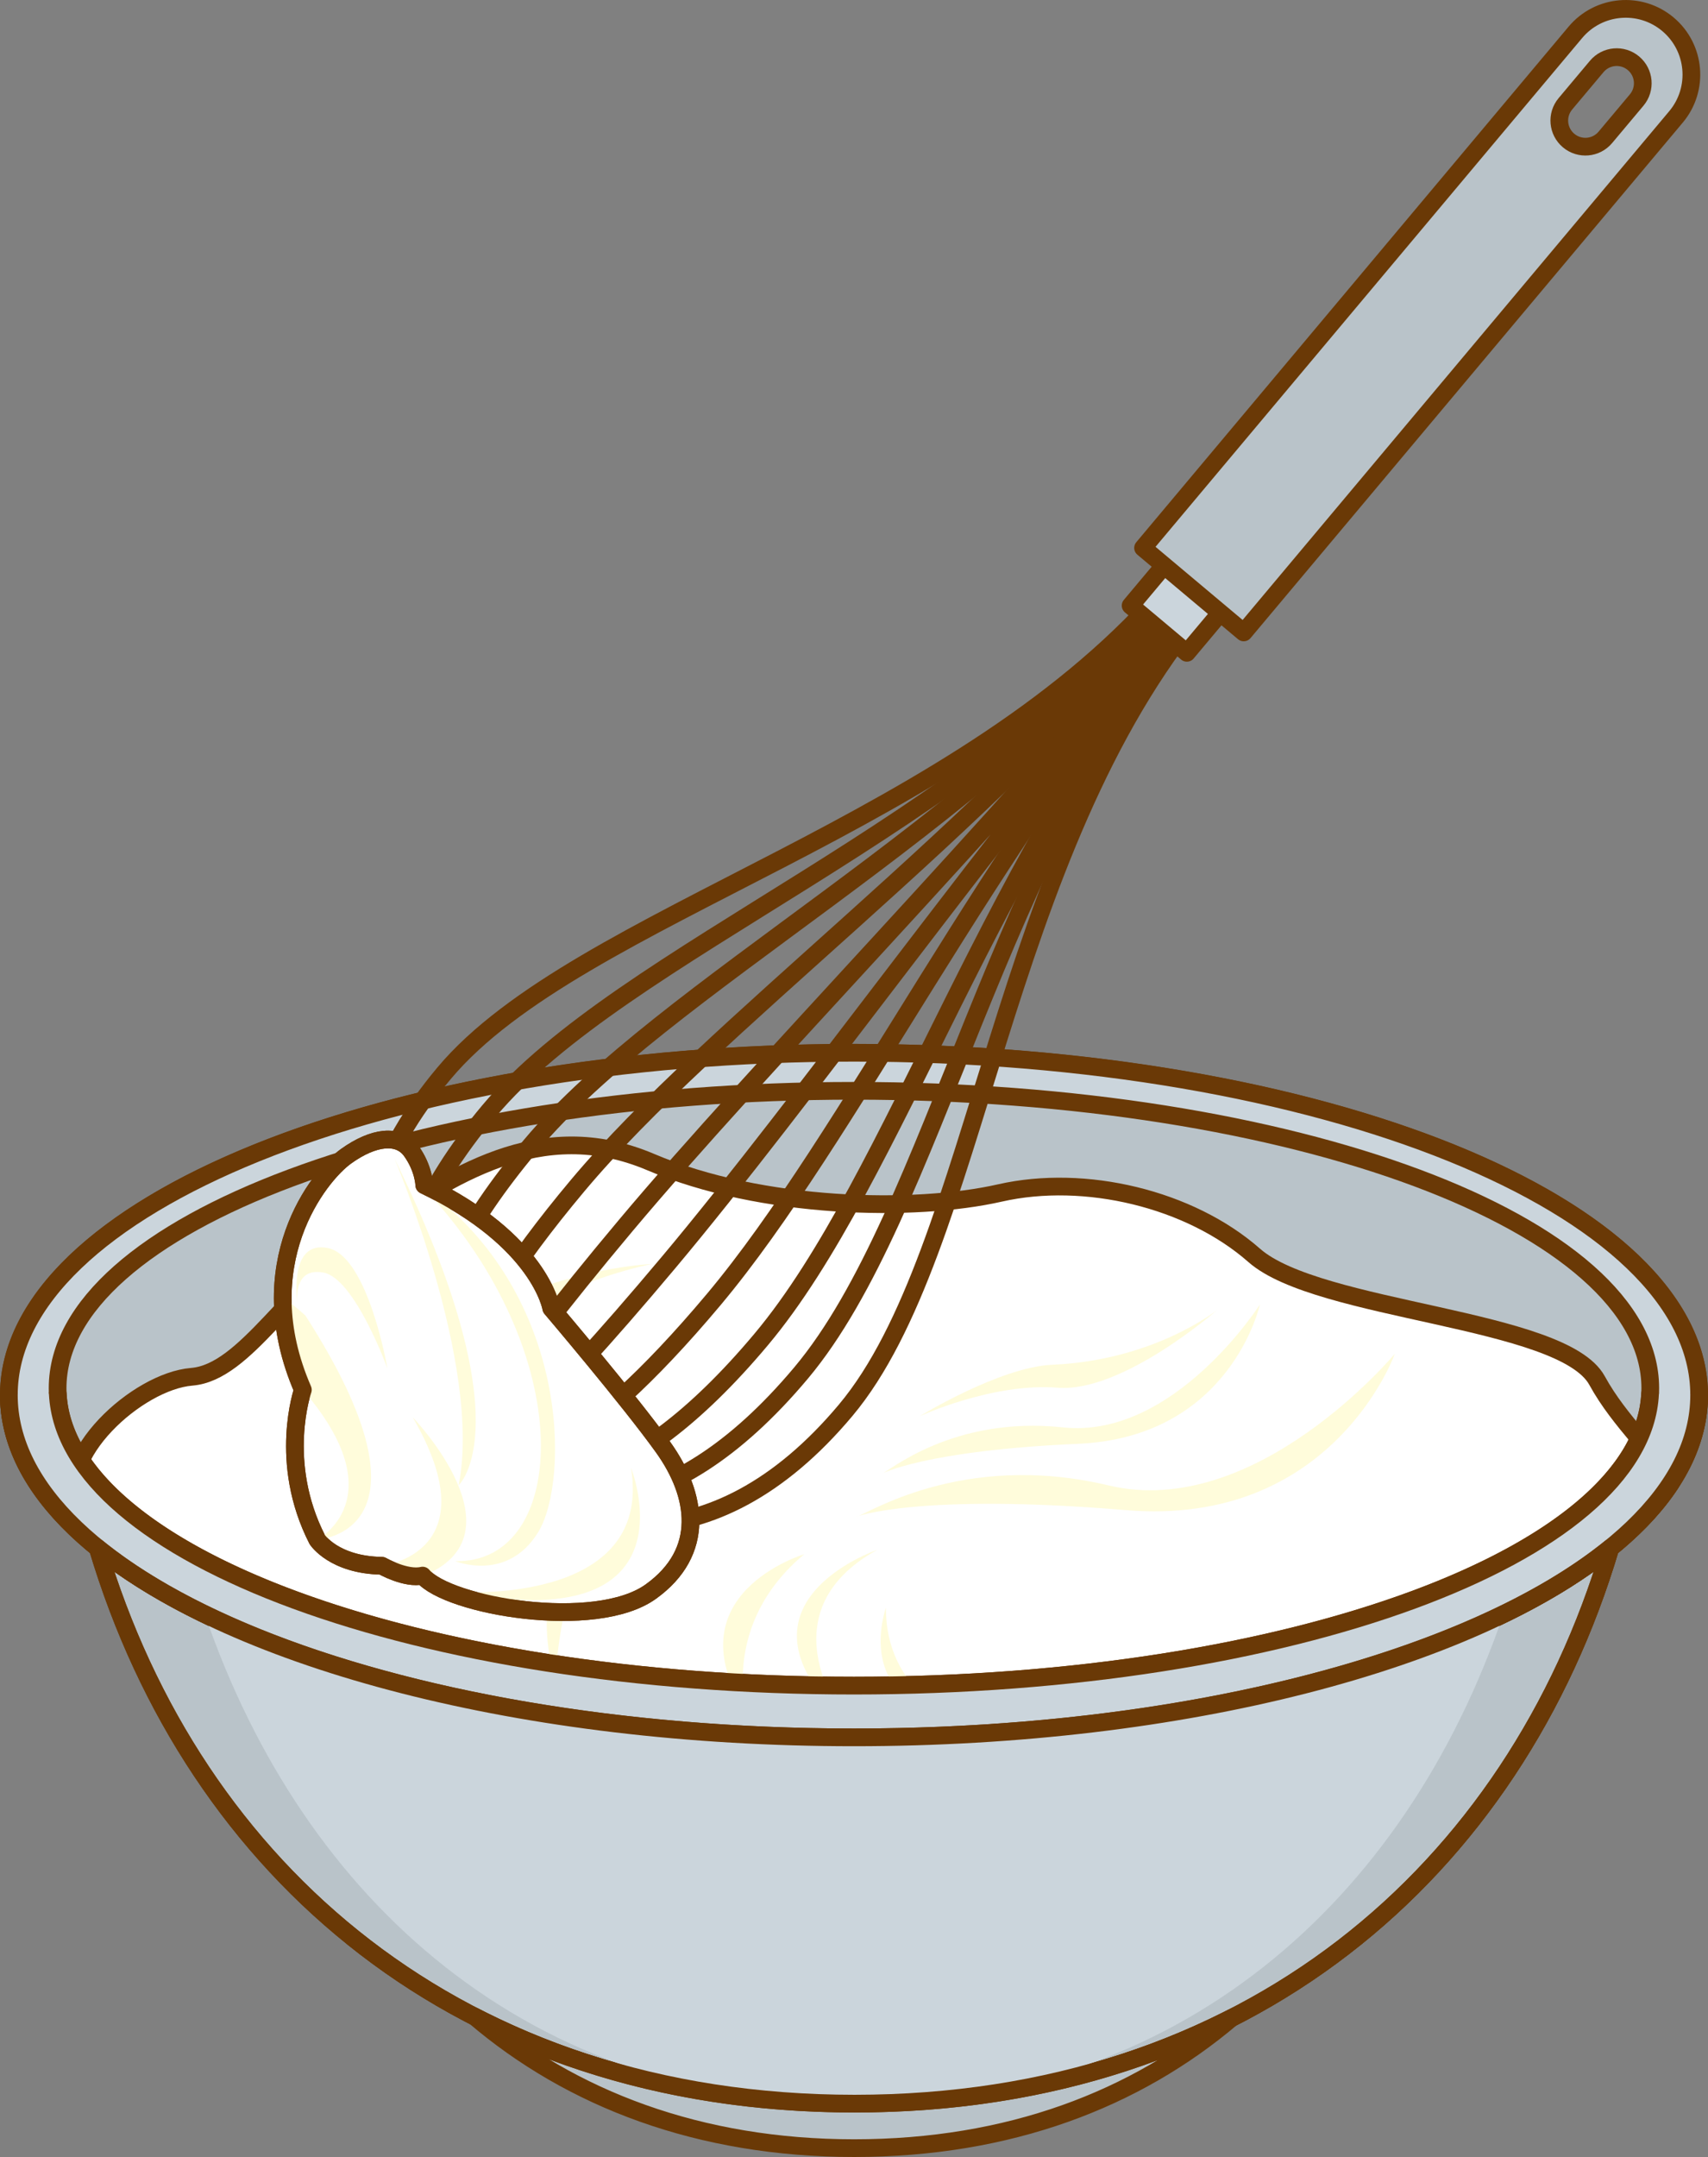 <?xml version="1.0" encoding="UTF-8"?>
<svg id="_レイヤー_2" data-name="レイヤー 2" xmlns="http://www.w3.org/2000/svg" viewBox="0 0 578.78 730.42">
  <rect x="0" y="0" width="578.78" height="730.42" fill="#808080" stroke="none"/>
  <defs>
    <style>
      .cls-1 {
        fill: none;
      }

      .cls-1, .cls-2, .cls-3, .cls-4 {
        stroke: #6a3906;
        stroke-linecap: round;
        stroke-linejoin: round;
        stroke-width: 6px;
      }

      .cls-2, .cls-5 {
        fill: #cbd5dc;
      }

      .cls-3 {
        fill: #b9c3c9;
      }

      .cls-6 {
        fill: #fffcdb;
      }

      .cls-4 {
        fill: #fff;
      }
    </style>
  </defs>
  <g id="_レイヤー_1-2" data-name="レイヤー 1">
    <ellipse class="cls-3" cx="289.39" cy="472.41" rx="286.39" ry="115.91"/>
    <path class="cls-4" d="M566.11,502.37c-5.07-10.91-16.94-20.32-24.94-34.9-11.7-21.29-94.39-23.21-116.16-42.36-21.77-19.15-57.36-27.68-86.19-21.13-28.83,6.55-80.71,5.52-118.28-10.45-37.58-15.98-68.01,5.03-95.33,23.35-27.32,18.33-41.83,47.83-60.26,49.34-18.43,1.51-46.56,27.07-38.72,45.15v.02c19.86,36.53,52.96,92.44,93.46,144.8,43.95,35.27,101.3,56.15,169.89,56.15,133,0,223.46-78.49,256.12-188.18,0,0-.02.01-.02.02,8.54-6.91,15.42-14.21,20.44-21.81Z"/>
    <path class="cls-3" d="M289.39,588.32c-112.2,0-209.31-26.12-256.3-64.15,32.77,109.7,123.48,188.18,256.48,188.18s223.46-78.49,256.12-188.18c-46.98,38.03-144.1,64.15-256.3,64.15Z"/>
    <path class="cls-3" d="M289.58,712.35c-48.87,0-92.03-10.61-128.7-29.46,32.7,27.88,76.14,44.53,128.55,44.53s95.34-16.47,127.92-44.09c-36.44,18.58-79.27,29.02-127.77,29.02Z"/>
    <path class="cls-2" d="M289.39,356.49c-158.17,0-286.39,51.9-286.39,115.91s128.22,115.92,286.39,115.92,286.39-51.9,286.39-115.92-128.22-115.91-286.39-115.91ZM289.37,570.8c-149.03,0-269.85-45.09-269.85-100.71s120.82-100.71,269.85-100.71,269.85,45.09,269.85,100.71-120.81,100.71-269.85,100.71Z"/>
    <g>
      <path class="cls-6" d="M290.15,513.59c2.96-.3,35.55-22.48,85.5-10.59,49.95,11.89,97.01-44.58,97.01-44.58,0,0-20.95,58.82-91.19,52.95-70.24-5.87-91.32,2.22-91.32,2.22Z"/>
      <path class="cls-6" d="M298.75,499.07c2.13-.49,23.87-19.74,61.48-15.72,37.6,4.02,66.71-41.63,66.71-41.63,0,0-9.81,44.93-61.68,47.2-51.86,2.27-66.5,10.15-66.5,10.15Z"/>
      <path class="cls-6" d="M311.6,479.6s27.18-16.69,45.01-17.46c34.67-1.5,55.84-18.55,55.84-18.55,0,0-32,28.09-54.07,26.33-22.07-1.76-46.79,9.68-46.79,9.68Z"/>
      <path class="cls-6" d="M272.52,526.31s-45.4,13.52-19.48,53.7c0,0-8.98-29.94,19.48-53.7Z"/>
      <path class="cls-6" d="M297.25,524.82s-53.87,18.35-10.02,58.72c0,0-29.57-36.83,10.02-58.72Z"/>
      <path class="cls-6" d="M300.21,544.42s-11.71,32.02,24.65,37.32c0,0-24.73-8.46-24.65-37.32Z"/>
      <path class="cls-6" d="M220.85,428.02s-84.22,3.49-106.84,75.42c0,0,37.7-60.5,106.84-75.42Z"/>
      <path class="cls-6" d="M196.84,466.26s-52.1,16.18-71,55.89c0,0,33.57-42.18,71-55.89Z"/>
      <path class="cls-6" d="M237.52,475.1s-67.16,34.61-49.21,94.5c0,0-.33-62.65,49.21-94.5Z"/>
    </g>
    <g>
      <path class="cls-5" d="M559.15,471.96c-2.67,54.76-122.43,98.84-269.78,98.84S22.26,526.72,19.58,471.96H3.01c0,.15-.01.29-.01.44,0,64.02,128.22,115.92,286.39,115.92s286.39-51.9,286.39-115.92c0-.15,0-.29-.01-.44h-16.62Z"/>
      <path class="cls-1" d="M3.01,471.96c0,.15-.01.29-.01.44,0,64.02,128.22,115.92,286.39,115.92s286.39-51.9,286.39-115.92c0-.15,0-.29-.01-.44"/>
      <path class="cls-1" d="M559.15,471.96c-2.67,54.76-122.43,98.84-269.78,98.84S22.26,526.72,19.58,471.96"/>
    </g>
    <path class="cls-5" d="M509.46,546.57c-52.5,25.5-131.53,41.73-219.93,41.75h-.14c-88.43,0-167.47-16.23-220-41.72,33.56,97.79,110.65,165.73,220.14,165.75h.04c109.53,0,186.44-67.96,219.89-165.78Z"/>
    <path class="cls-1" d="M289.39,588.32c-112.2,0-209.31-26.12-256.3-64.15,32.77,109.7,123.48,188.18,256.48,188.18s223.46-78.49,256.12-188.18c-46.98,38.03-144.1,64.15-256.3,64.15Z"/>
  </g>
  <g id="_レイヤー_3" data-name="レイヤー 3">
    <g>
      <g>
        <path class="cls-1" d="M396.87,196.96c-69.46,82.78-200.89,112.26-246.36,166.44-45.46,54.18-27.24,101.53,6.78,130.07,34.01,28.54,83.81,38.27,129.27-15.91,45.46-54.18,51.68-188.74,121.13-271.52l-10.83-9.08Z"/>
        <path class="cls-1" d="M398.15,198.03c-69.45,82.78-186.94,123.97-232.4,178.15-45.46,54.18-34.82,95.17-8.38,117.35,26.43,22.18,68.65,25.55,114.11-28.63,45.46-54.18,65.63-177.03,135.09-259.81l-8.41-7.06Z"/>
        <path class="cls-1" d="M399.51,199.17c-69.46,82.77-174.26,134.61-219.72,188.79-45.46,54.18-41.71,89.39-22.16,105.79,19.54,16.4,54.87,13.99,100.33-40.2,45.46-54.18,78.31-166.39,147.77-249.17l-6.22-5.22Z"/>
        <path class="cls-1" d="M400.74,200.21c-69.46,82.78-159.48,147.01-204.94,201.19-45.46,54.18-49.73,82.65-38.22,92.32,11.51,9.66,38.81.51,84.28-53.67,45.46-54.18,93.09-153.99,162.55-236.77l-3.66-3.08Z"/>
        <path class="cls-1" d="M402.52,201.7c-69.46,82.77-145.04,159.13-190.5,213.31-45.46,54.18-57.58,76.07-53.91,79.15,3.67,3.08,23.12-12.65,68.59-66.83,45.46-54.18,107.53-141.87,176.99-224.65l-1.17-.98Z"/>
      </g>
      <rect class="cls-2" x="386.82" y="188.11" width="32.74" height="24.88" transform="translate(-9.62 380.48) rotate(-50)"/>
      <path class="cls-3" d="M565.2,8.21c-9.42-7.9-23.47-6.67-31.37,2.75l-146.49,174.58,34.11,28.62,146.49-174.58c7.9-9.42,6.68-23.46-2.74-31.37ZM544,46.51c-3.14,3.74-8.71,4.23-12.45,1.09-3.74-3.14-4.23-8.71-1.09-12.45l10.61-12.64c3.14-3.74,8.71-4.23,12.45-1.09,3.74,3.14,4.23,8.71,1.09,12.45l-10.61,12.64Z"/>
    </g>
    <g>
      <path class="cls-4" d="M107.51,521.35s5.56,8.6,21.92,8.87c0,0,8.13,4.66,13.77,3.32,8.59,10.32,58.49,18.92,77.3,5.45,18.81-13.47,15.73-32.84,4.24-48.87-11.49-16.04-37.94-47.12-37.94-47.12,0,0-3.74-22.79-43.03-41.68,0,0-.12-5.61-4.38-11.54-4.25-5.94-12.81-4.91-22.11,1.75-9.31,6.67-33.11,36.6-14.65,79.1,0,0-8.58,24.42,4.88,50.73Z"/>
      <path class="cls-6" d="M143.2,533.54s.08.09.11.13c34.92-13.95-3.46-53.75-3.46-53.75,26.76,46.14-10.41,50.3-10.41,50.3,0,0,8.13,4.66,13.77,3.32Z"/>
      <path class="cls-6" d="M103.47,445.45c-2.84-2.54-5.42-4.58-7.67-6.22-.05,9.41,1.85,19.95,6.82,31.39,31.78,36.85,4.88,50.73,4.88,50.73,0,0,43.6-1.87-4.03-75.9Z"/>
      <path class="cls-6" d="M131.25,463.31s-11.02-30.45-21.7-32.39c-10.67-1.94-8.76,10.77-8.76,10.77,0,0-3.37-21.85,10.31-19.07,13.68,2.79,20.16,40.69,20.16,40.69Z"/>
      <path class="cls-6" d="M155.42,502.92s22.71-20.16-21.83-110.79c0,0,29.93,70.23,21.83,110.79Z"/>
      <path class="cls-6" d="M143.46,402.14c49.79,35.64,49.47,99.21,39.02,116.52-10.45,17.3-28.22,9.99-28.22,9.99,38.49.87,42.39-70.23-10.79-126.51Z"/>
      <path class="cls-6" d="M154.33,539.05s67.22,5.18,59.49-42.01c0,0,23.38,58.15-59.49,42.01Z"/>
      <path class="cls-1" d="M107.51,521.35s5.56,8.6,21.92,8.87c0,0,8.13,4.66,13.77,3.32,8.59,10.32,58.49,18.92,77.3,5.45,18.81-13.47,15.73-32.84,4.24-48.87-11.49-16.04-37.94-47.12-37.94-47.12,0,0-3.74-22.79-43.03-41.68,0,0-.12-5.61-4.38-11.54-4.25-5.94-12.81-4.91-22.11,1.75-9.31,6.67-33.11,36.6-14.65,79.1,0,0-8.58,24.42,4.88,50.73Z"/>
    </g>
  </g>
</svg>